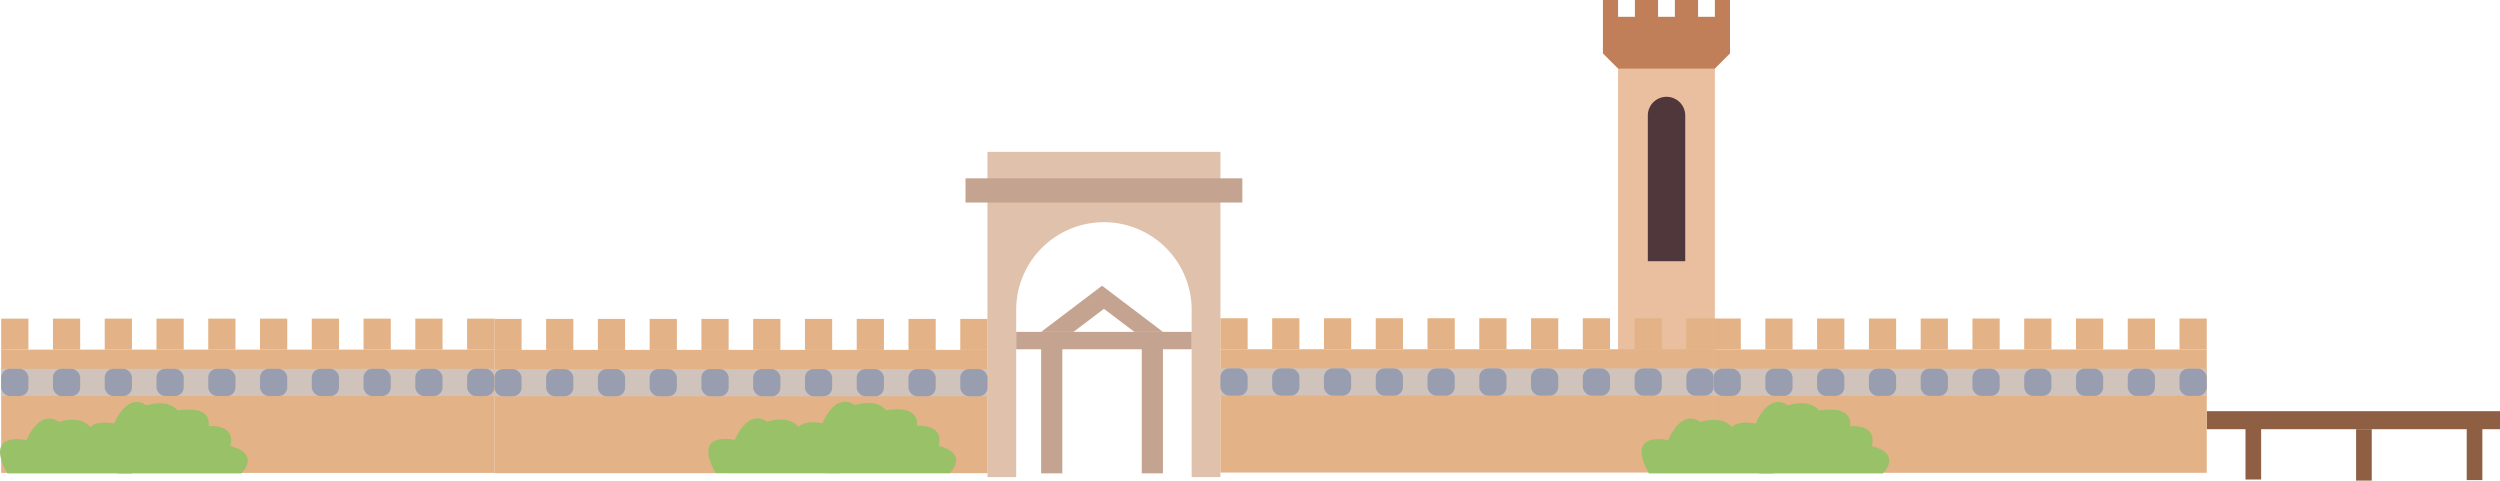 <svg xmlns="http://www.w3.org/2000/svg" viewBox="0 0 826.3 158.85"><defs><style>.cls-1{fill:#e9bf9f;}.cls-2{fill:#4f373b;}.cls-3{fill:#c07f59;}.cls-4{fill:#8e5f42;}.cls-5{fill:#e3b286;}.cls-6{fill:#d0c3bc;}.cls-7{fill:#989eaf;}.cls-8{fill:#c4a390;}.cls-9{fill:#e0c1ab;}.cls-10{fill:#98c168;}</style></defs><title>Asset 4</title><g id="Layer_2" data-name="Layer 2"><g id="Layer_1-2" data-name="Layer 1"><rect class="cls-1" x="534.8" y="17.67" width="32" height="124.33"/><path class="cls-2" d="M550.8,32h0A6.17,6.17,0,0,1,557,38.17V86.33a0,0,0,0,1,0,0H544.64a0,0,0,0,1,0,0V38.17A6.17,6.17,0,0,1,550.8,32Z"/><polygon class="cls-3" points="566.8 0 566.8 5.56 561.24 5.56 561.24 0 553.58 0 553.58 5.56 548.02 5.56 548.02 0 540.37 0 540.37 5.56 534.8 5.56 534.8 0 529.8 0 529.8 17.67 534.81 22.67 566.8 22.67 571.8 17.67 571.8 0 566.8 0"/><rect class="cls-4" x="815.3" y="141.67" width="5.17" height="17"/><rect class="cls-4" x="742.18" y="141.49" width="5.17" height="17"/><rect class="cls-4" x="778.74" y="141.85" width="5.17" height="17"/><rect class="cls-4" x="729.37" y="135.9" width="96.93" height="5.96"/><rect class="cls-5" x="566.37" y="115.52" width="163" height="40.75"/><rect class="cls-5" x="566.37" y="105.27" width="9" height="10.25"/><rect class="cls-5" x="720.37" y="105.27" width="9" height="10.25"/><rect class="cls-5" x="703.26" y="105.27" width="9" height="10.25"/><rect class="cls-5" x="686.15" y="105.27" width="9" height="10.25"/><rect class="cls-5" x="669.04" y="105.27" width="9" height="10.25"/><rect class="cls-5" x="651.93" y="105.27" width="9" height="10.25"/><rect class="cls-5" x="634.82" y="105.27" width="9" height="10.25"/><rect class="cls-5" x="617.71" y="105.27" width="9" height="10.25"/><rect class="cls-5" x="600.59" y="105.27" width="9" height="10.25"/><rect class="cls-5" x="583.48" y="105.27" width="9" height="10.25"/><rect class="cls-6" x="566.37" y="121.86" width="163" height="9"/><rect class="cls-7" x="566.37" y="121.86" width="9" height="9" rx="2.87" ry="2.87"/><rect class="cls-7" x="720.37" y="121.86" width="9" height="9" rx="2.87" ry="2.87"/><rect class="cls-7" x="703.26" y="121.86" width="9" height="9" rx="2.87" ry="2.87"/><rect class="cls-7" x="686.15" y="121.86" width="9" height="9" rx="2.87" ry="2.87"/><rect class="cls-7" x="669.04" y="121.86" width="9" height="9" rx="2.87" ry="2.87"/><rect class="cls-7" x="651.93" y="121.86" width="9" height="9" rx="2.87" ry="2.87"/><rect class="cls-7" x="634.82" y="121.86" width="9" height="9" rx="2.87" ry="2.87"/><rect class="cls-7" x="617.71" y="121.86" width="9" height="9" rx="2.87" ry="2.87"/><rect class="cls-7" x="600.59" y="121.86" width="9" height="9" rx="2.87" ry="2.87"/><rect class="cls-7" x="583.48" y="121.86" width="9" height="9" rx="2.87" ry="2.87"/><rect class="cls-8" x="344.12" y="115.27" width="7" height="41.18"/><path class="cls-9" d="M326.37,50.19v107.5h9.5V102.44a29,29,0,0,1,58,0v55.25h9.5V50.19Z"/><rect class="cls-8" x="319.12" y="58.94" width="91.5" height="8"/><rect class="cls-8" x="335.87" y="109.69" width="58" height="5.75"/><rect class="cls-8" x="377.37" y="115.27" width="7" height="41.18"/><polygon class="cls-8" points="364.87 102.07 374.94 109.69 384.37 109.69 364.25 94.44 344.12 109.69 354.81 109.69 364.87 102.07"/><rect class="cls-5" x="163.39" y="115.65" width="163" height="40.75"/><rect class="cls-5" x="163.39" y="105.4" width="9" height="10.25"/><rect class="cls-5" x="317.39" y="105.4" width="9" height="10.25"/><rect class="cls-5" x="300.27" y="105.4" width="9" height="10.25"/><rect class="cls-5" x="283.16" y="105.4" width="9" height="10.25"/><rect class="cls-5" x="266.05" y="105.4" width="9" height="10.25"/><rect class="cls-5" x="248.94" y="105.4" width="9" height="10.25"/><rect class="cls-5" x="231.83" y="105.4" width="9" height="10.25"/><rect class="cls-5" x="214.72" y="105.4" width="9" height="10.25"/><rect class="cls-5" x="197.61" y="105.4" width="9" height="10.25"/><rect class="cls-5" x="180.5" y="105.4" width="9" height="10.25"/><rect class="cls-6" x="163.39" y="121.98" width="163" height="9"/><rect class="cls-7" x="163.39" y="121.98" width="9" height="9" rx="2.87" ry="2.87"/><rect class="cls-7" x="317.39" y="121.98" width="9" height="9" rx="2.87" ry="2.87"/><rect class="cls-7" x="300.27" y="121.98" width="9" height="9" rx="2.87" ry="2.87"/><rect class="cls-7" x="283.16" y="121.98" width="9" height="9" rx="2.87" ry="2.87"/><rect class="cls-7" x="266.05" y="121.98" width="9" height="9" rx="2.87" ry="2.87"/><rect class="cls-7" x="248.94" y="121.98" width="9" height="9" rx="2.87" ry="2.87"/><rect class="cls-7" x="231.83" y="121.98" width="9" height="9" rx="2.87" ry="2.87"/><rect class="cls-7" x="214.72" y="121.98" width="9" height="9" rx="2.87" ry="2.87"/><rect class="cls-7" x="197.61" y="121.98" width="9" height="9" rx="2.87" ry="2.87"/><rect class="cls-7" x="180.5" y="121.98" width="9" height="9" rx="2.87" ry="2.87"/><rect class="cls-5" x="0.39" y="115.56" width="163" height="40.75"/><rect class="cls-5" x="0.39" y="105.31" width="9" height="10.25"/><rect class="cls-5" x="154.39" y="105.31" width="9" height="10.25"/><rect class="cls-5" x="137.27" y="105.31" width="9" height="10.25"/><rect class="cls-5" x="120.16" y="105.31" width="9" height="10.25"/><rect class="cls-5" x="103.05" y="105.31" width="9" height="10.25"/><rect class="cls-5" x="85.94" y="105.31" width="9" height="10.25"/><rect class="cls-5" x="68.83" y="105.31" width="9" height="10.25"/><rect class="cls-5" x="51.72" y="105.31" width="9" height="10.25"/><rect class="cls-5" x="34.61" y="105.31" width="9" height="10.25"/><rect class="cls-5" x="17.5" y="105.31" width="9" height="10.25"/><rect class="cls-6" x="0.39" y="121.9" width="163" height="9"/><rect class="cls-7" x="0.39" y="121.9" width="9" height="9" rx="2.87" ry="2.87"/><rect class="cls-7" x="154.39" y="121.9" width="9" height="9" rx="2.87" ry="2.87"/><rect class="cls-7" x="137.27" y="121.9" width="9" height="9" rx="2.87" ry="2.87"/><rect class="cls-7" x="120.16" y="121.9" width="9" height="9" rx="2.87" ry="2.87"/><rect class="cls-7" x="103.05" y="121.9" width="9" height="9" rx="2.87" ry="2.87"/><rect class="cls-7" x="85.94" y="121.9" width="9" height="9" rx="2.87" ry="2.87"/><rect class="cls-7" x="68.83" y="121.9" width="9" height="9" rx="2.87" ry="2.87"/><rect class="cls-7" x="51.72" y="121.9" width="9" height="9" rx="2.87" ry="2.87"/><rect class="cls-7" x="34.61" y="121.9" width="9" height="9" rx="2.87" ry="2.87"/><rect class="cls-7" x="17.5" y="121.9" width="9" height="9" rx="2.87" ry="2.87"/><rect class="cls-5" x="403.37" y="115.44" width="163" height="40.75"/><rect class="cls-5" x="403.37" y="105.19" width="9" height="10.25"/><rect class="cls-5" x="557.37" y="105.19" width="9" height="10.25"/><rect class="cls-5" x="540.26" y="105.19" width="9" height="10.25"/><rect class="cls-5" x="523.15" y="105.19" width="9" height="10.25"/><rect class="cls-5" x="506.04" y="105.19" width="9" height="10.25"/><rect class="cls-5" x="488.93" y="105.19" width="9" height="10.25"/><rect class="cls-5" x="471.82" y="105.19" width="9" height="10.25"/><rect class="cls-5" x="454.71" y="105.19" width="9" height="10.25"/><rect class="cls-5" x="437.59" y="105.19" width="9" height="10.25"/><rect class="cls-5" x="420.48" y="105.19" width="9" height="10.25"/><rect class="cls-6" x="403.37" y="121.77" width="163" height="9"/><rect class="cls-7" x="403.37" y="121.77" width="9" height="9" rx="2.87" ry="2.87"/><rect class="cls-7" x="557.37" y="121.77" width="9" height="9" rx="2.87" ry="2.87"/><rect class="cls-7" x="540.26" y="121.77" width="9" height="9" rx="2.87" ry="2.87"/><rect class="cls-7" x="523.15" y="121.77" width="9" height="9" rx="2.87" ry="2.87"/><rect class="cls-7" x="506.04" y="121.77" width="9" height="9" rx="2.87" ry="2.87"/><rect class="cls-7" x="488.93" y="121.77" width="9" height="9" rx="2.87" ry="2.87"/><rect class="cls-7" x="471.82" y="121.77" width="9" height="9" rx="2.87" ry="2.87"/><rect class="cls-7" x="454.71" y="121.77" width="9" height="9" rx="2.87" ry="2.87"/><rect class="cls-7" x="437.59" y="121.77" width="9" height="9" rx="2.87" ry="2.87"/><rect class="cls-7" x="420.48" y="121.77" width="9" height="9" rx="2.87" ry="2.87"/><path class="cls-10" d="M2.43,156.47c-8-14.33,6.33-11,6.33-11,5-11,10.67-6,10.67-6,7.67-2.33,10.33,1.67,10.33,1.67,13-2,10,6.27,10,6.27,10.33,2.73,3.67,9.07,3.67,9.07Z"/><path class="cls-10" d="M31.38,151c-8-14.33,6.33-11,6.33-11,5-11,10.67-6,10.67-6,7.67-2.33,10.33,1.67,10.33,1.67,13-2,10,6.27,10,6.27C79,144.66,72.38,151,72.38,151Z"/><path class="cls-10" d="M38.77,156.47c-8-14.33,6.33-11,6.33-11,5-11,10.67-6,10.67-6,7.67-2.33,10.33,1.67,10.33,1.67,13-2,10,6.27,10,6.27,10.33,2.73,3.67,9.07,3.67,9.07Z"/><path class="cls-10" d="M545,156.47c-8-14.33,6.33-11,6.33-11,5-11,10.67-6,10.67-6,7.67-2.33,10.33,1.67,10.33,1.67,13-2,10,6.27,10,6.27,10.33,2.73,3.67,9.07,3.67,9.07Z"/><path class="cls-10" d="M573.92,151c-8-14.33,6.33-11,6.33-11,5-11,10.67-6,10.67-6,7.67-2.33,10.33,1.67,10.33,1.67,13-2,10,6.27,10,6.27,10.33,2.73,3.67,9.07,3.67,9.07Z"/><path class="cls-10" d="M581.31,156.47c-8-14.33,6.33-11,6.33-11,5-11,10.67-6,10.67-6,7.67-2.33,10.33,1.67,10.33,1.67,13-2,10,6.27,10,6.27,10.33,2.73,3.67,9.07,3.67,9.07Z"/><path class="cls-10" d="M236.54,156.39c-8-14.33,6.33-11,6.33-11,5-11,10.67-6,10.67-6,7.67-2.33,10.33,1.67,10.33,1.67,13-2,10,6.27,10,6.27,10.33,2.73,3.67,9.07,3.67,9.07Z"/><path class="cls-10" d="M265.48,150.91c-8-14.33,6.33-11,6.33-11,5-11,10.67-6,10.67-6,7.67-2.33,10.33,1.67,10.33,1.67,13-2,10,6.27,10,6.27,10.33,2.73,3.67,9.07,3.67,9.07Z"/><path class="cls-10" d="M272.88,156.39c-8-14.33,6.33-11,6.33-11,5-11,10.67-6,10.67-6,7.67-2.33,10.33,1.67,10.33,1.67,13-2,10,6.27,10,6.27,10.33,2.73,3.67,9.07,3.67,9.07Z"/></g></g></svg>
